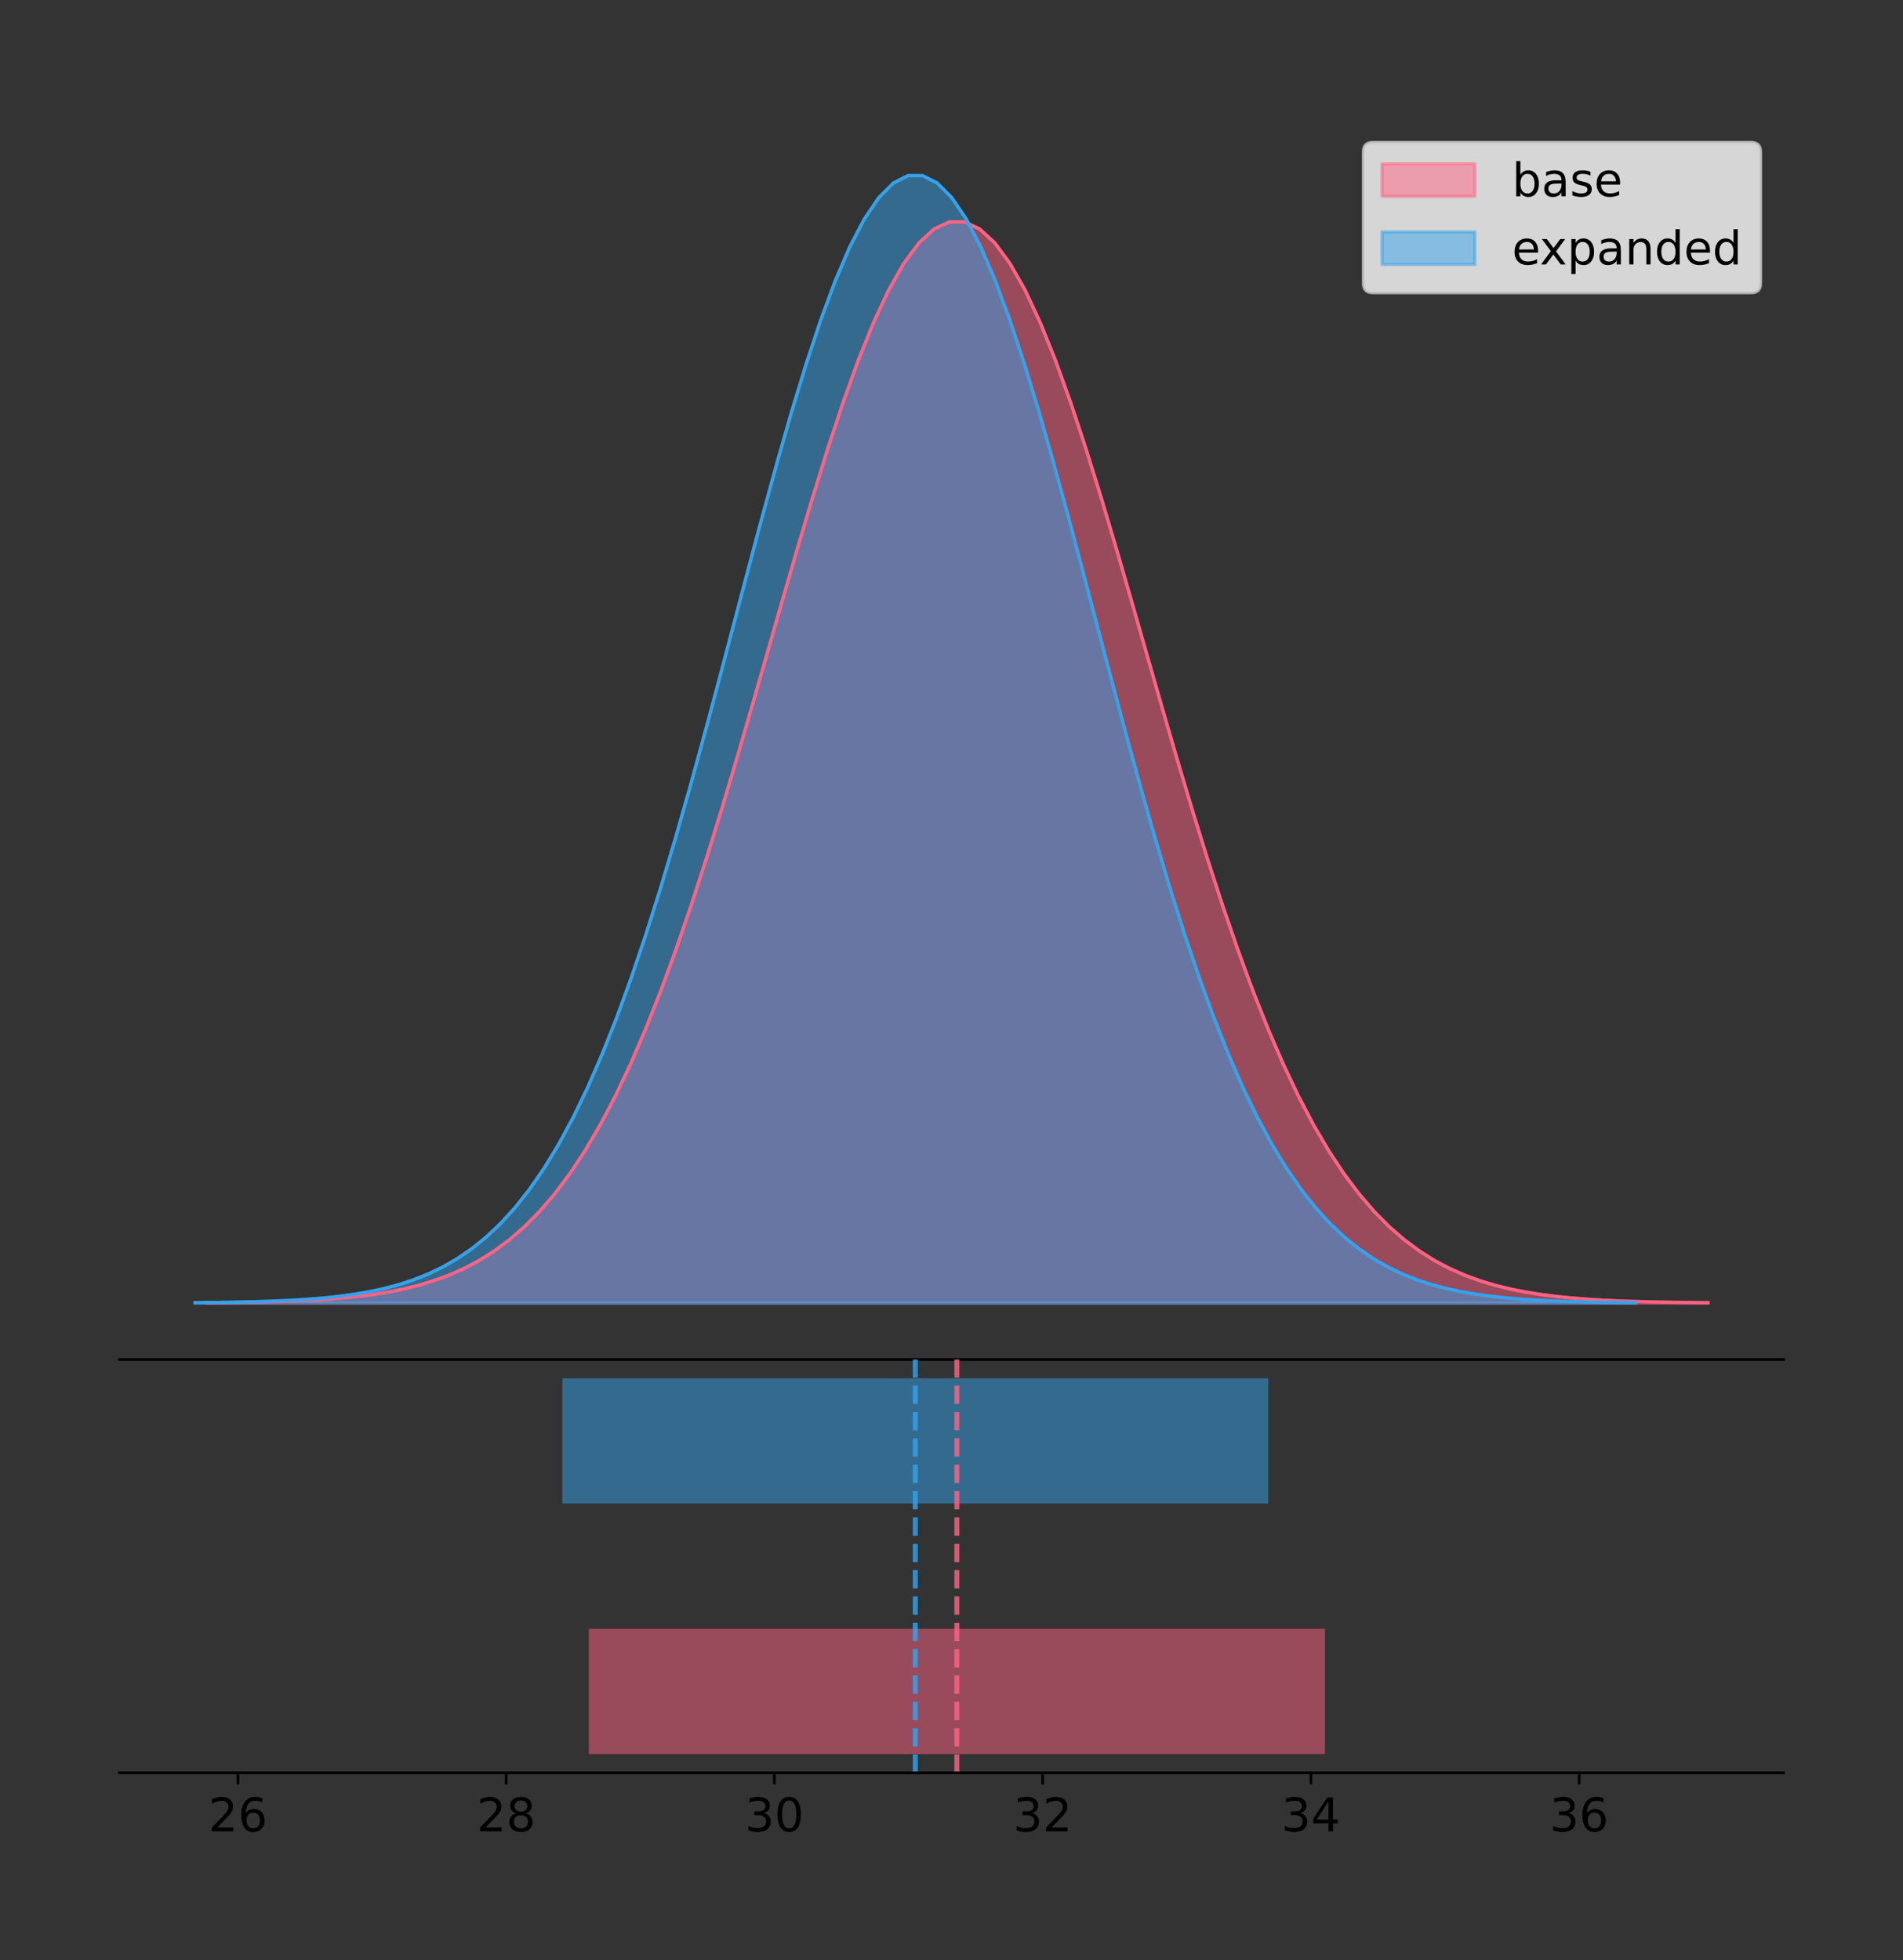 <?xml version="1.0" encoding="utf-8" standalone="no"?>
<!DOCTYPE svg PUBLIC "-//W3C//DTD SVG 1.1//EN"
  "http://www.w3.org/Graphics/SVG/1.1/DTD/svg11.dtd">
<!-- Created with matplotlib (https://matplotlib.org/) -->
<svg height="591.509pt" version="1.1" viewBox="0 0 574.2 591.509" width="574.2pt" xmlns="http://www.w3.org/2000/svg" xmlns:xlink="http://www.w3.org/1999/xlink">
 <rect x="0" y="0" width="574.2" height="591.509" fill="#333333" stroke="none"/>
 <defs>
  <style type="text/css">
*{stroke-linecap:butt;stroke-linejoin:round;}
  </style>
 </defs>
 <g id="figure_1">
  <g id="patch_1">
   <path d="M 0 591.509 
L 574.2 591.509 
L 574.2 0 
L 0 0 
z
" style="fill:none;"/>
  </g>
  <g id="axes_1">
   <g id="patch_2">
    <path d="M 36 410.22 
L 538.2 410.22 
L 538.2 36 
L 36 36 
z
" style="fill:none;"/>
   </g>
   <g id="PolyCollection_1">
    <defs>
     <path d="M 62.066 -198.299 
L 62.066 -198.409 
L 66.644 -198.45 
L 71.223 -198.506 
L 75.802 -198.58 
L 80.381 -198.678 
L 84.96 -198.807 
L 89.539 -198.977 
L 94.118 -199.196 
L 98.697 -199.479 
L 103.275 -199.841 
L 107.854 -200.302 
L 112.433 -200.882 
L 117.012 -201.61 
L 121.591 -202.514 
L 126.17 -203.631 
L 130.749 -205.001 
L 135.327 -206.666 
L 139.906 -208.678 
L 144.485 -211.09 
L 149.064 -213.96 
L 153.643 -217.35 
L 158.222 -221.321 
L 162.801 -225.94 
L 167.379 -231.269 
L 171.958 -237.37 
L 176.537 -244.298 
L 181.116 -252.103 
L 185.695 -260.822 
L 190.274 -270.481 
L 194.853 -281.09 
L 199.431 -292.64 
L 204.01 -305.102 
L 208.589 -318.423 
L 213.168 -332.526 
L 217.747 -347.309 
L 222.326 -362.643 
L 226.905 -378.375 
L 231.483 -394.33 
L 236.062 -410.308 
L 240.641 -426.097 
L 245.22 -441.468 
L 249.799 -456.188 
L 254.378 -470.018 
L 258.957 -482.726 
L 263.535 -494.091 
L 268.114 -503.908 
L 272.693 -511.995 
L 277.272 -518.201 
L 281.851 -522.407 
L 286.43 -524.53 
L 291.009 -524.53 
L 295.587 -522.407 
L 300.166 -518.201 
L 304.745 -511.995 
L 309.324 -503.908 
L 313.903 -494.091 
L 318.482 -482.726 
L 323.061 -470.018 
L 327.639 -456.188 
L 332.218 -441.468 
L 336.797 -426.097 
L 341.376 -410.308 
L 345.955 -394.33 
L 350.534 -378.375 
L 355.113 -362.643 
L 359.692 -347.309 
L 364.27 -332.526 
L 368.849 -318.423 
L 373.428 -305.102 
L 378.007 -292.64 
L 382.586 -281.09 
L 387.165 -270.481 
L 391.744 -260.822 
L 396.322 -252.103 
L 400.901 -244.298 
L 405.48 -237.37 
L 410.059 -231.269 
L 414.638 -225.94 
L 419.217 -221.321 
L 423.796 -217.35 
L 428.374 -213.96 
L 432.953 -211.09 
L 437.532 -208.678 
L 442.111 -206.666 
L 446.69 -205.001 
L 451.269 -203.631 
L 455.848 -202.514 
L 460.426 -201.61 
L 465.005 -200.882 
L 469.584 -200.302 
L 474.163 -199.841 
L 478.742 -199.479 
L 483.321 -199.196 
L 487.9 -198.977 
L 492.478 -198.807 
L 497.057 -198.678 
L 501.636 -198.58 
L 506.215 -198.506 
L 510.794 -198.45 
L 515.373 -198.409 
L 515.373 -198.299 
L 515.373 -198.299 
L 510.794 -198.299 
L 506.215 -198.299 
L 501.636 -198.299 
L 497.057 -198.299 
L 492.478 -198.299 
L 487.9 -198.299 
L 483.321 -198.299 
L 478.742 -198.299 
L 474.163 -198.299 
L 469.584 -198.299 
L 465.005 -198.299 
L 460.426 -198.299 
L 455.848 -198.299 
L 451.269 -198.299 
L 446.69 -198.299 
L 442.111 -198.299 
L 437.532 -198.299 
L 432.953 -198.299 
L 428.374 -198.299 
L 423.796 -198.299 
L 419.217 -198.299 
L 414.638 -198.299 
L 410.059 -198.299 
L 405.48 -198.299 
L 400.901 -198.299 
L 396.322 -198.299 
L 391.744 -198.299 
L 387.165 -198.299 
L 382.586 -198.299 
L 378.007 -198.299 
L 373.428 -198.299 
L 368.849 -198.299 
L 364.27 -198.299 
L 359.692 -198.299 
L 355.113 -198.299 
L 350.534 -198.299 
L 345.955 -198.299 
L 341.376 -198.299 
L 336.797 -198.299 
L 332.218 -198.299 
L 327.639 -198.299 
L 323.061 -198.299 
L 318.482 -198.299 
L 313.903 -198.299 
L 309.324 -198.299 
L 304.745 -198.299 
L 300.166 -198.299 
L 295.587 -198.299 
L 291.009 -198.299 
L 286.43 -198.299 
L 281.851 -198.299 
L 277.272 -198.299 
L 272.693 -198.299 
L 268.114 -198.299 
L 263.535 -198.299 
L 258.957 -198.299 
L 254.378 -198.299 
L 249.799 -198.299 
L 245.22 -198.299 
L 240.641 -198.299 
L 236.062 -198.299 
L 231.483 -198.299 
L 226.905 -198.299 
L 222.326 -198.299 
L 217.747 -198.299 
L 213.168 -198.299 
L 208.589 -198.299 
L 204.01 -198.299 
L 199.431 -198.299 
L 194.853 -198.299 
L 190.274 -198.299 
L 185.695 -198.299 
L 181.116 -198.299 
L 176.537 -198.299 
L 171.958 -198.299 
L 167.379 -198.299 
L 162.801 -198.299 
L 158.222 -198.299 
L 153.643 -198.299 
L 149.064 -198.299 
L 144.485 -198.299 
L 139.906 -198.299 
L 135.327 -198.299 
L 130.749 -198.299 
L 126.17 -198.299 
L 121.591 -198.299 
L 117.012 -198.299 
L 112.433 -198.299 
L 107.854 -198.299 
L 103.275 -198.299 
L 98.697 -198.299 
L 94.118 -198.299 
L 89.539 -198.299 
L 84.96 -198.299 
L 80.381 -198.299 
L 75.802 -198.299 
L 71.223 -198.299 
L 66.644 -198.299 
L 62.066 -198.299 
z
" id="mee63b000ac" style="stroke:#ff6384;stroke-opacity:0.5;"/>
    </defs>
    <g clip-path="url(#pa61ce72a43)">
     <use style="fill:#ff6384;fill-opacity:0.5;stroke:#ff6384;stroke-opacity:0.5;" x="0" xlink:href="#mee63b000ac" y="591.509"/>
    </g>
   </g>
   <g id="PolyCollection_2">
    <defs>
     <path d="M 58.827 -198.299 
L 58.827 -198.414 
L 63.218 -198.457 
L 67.609 -198.515 
L 72 -198.592 
L 76.391 -198.694 
L 80.781 -198.829 
L 85.172 -199.006 
L 89.563 -199.235 
L 93.954 -199.53 
L 98.345 -199.907 
L 102.736 -200.387 
L 107.127 -200.993 
L 111.517 -201.751 
L 115.908 -202.695 
L 120.299 -203.86 
L 124.69 -205.288 
L 129.081 -207.025 
L 133.472 -209.123 
L 137.862 -211.638 
L 142.253 -214.631 
L 146.644 -218.165 
L 151.035 -222.307 
L 155.426 -227.124 
L 159.817 -232.681 
L 164.207 -239.043 
L 168.598 -246.268 
L 172.989 -254.407 
L 177.38 -263.499 
L 181.771 -273.572 
L 186.162 -284.635 
L 190.552 -296.68 
L 194.943 -309.675 
L 199.334 -323.567 
L 203.725 -338.274 
L 208.116 -353.69 
L 212.507 -369.68 
L 216.898 -386.086 
L 221.288 -402.724 
L 225.679 -419.387 
L 230.07 -435.851 
L 234.461 -451.881 
L 238.852 -467.231 
L 243.243 -481.653 
L 247.633 -494.905 
L 252.024 -506.757 
L 256.415 -516.994 
L 260.806 -525.428 
L 265.197 -531.9 
L 269.588 -536.285 
L 273.978 -538.499 
L 278.369 -538.499 
L 282.76 -536.285 
L 287.151 -531.9 
L 291.542 -525.428 
L 295.933 -516.994 
L 300.324 -506.757 
L 304.714 -494.905 
L 309.105 -481.653 
L 313.496 -467.231 
L 317.887 -451.881 
L 322.278 -435.851 
L 326.669 -419.387 
L 331.059 -402.724 
L 335.45 -386.086 
L 339.841 -369.68 
L 344.232 -353.69 
L 348.623 -338.274 
L 353.014 -323.567 
L 357.404 -309.675 
L 361.795 -296.68 
L 366.186 -284.635 
L 370.577 -273.572 
L 374.968 -263.499 
L 379.359 -254.407 
L 383.749 -246.268 
L 388.14 -239.043 
L 392.531 -232.681 
L 396.922 -227.124 
L 401.313 -222.307 
L 405.704 -218.165 
L 410.095 -214.631 
L 414.485 -211.638 
L 418.876 -209.123 
L 423.267 -207.025 
L 427.658 -205.288 
L 432.049 -203.86 
L 436.44 -202.695 
L 440.83 -201.751 
L 445.221 -200.993 
L 449.612 -200.387 
L 454.003 -199.907 
L 458.394 -199.53 
L 462.785 -199.235 
L 467.175 -199.006 
L 471.566 -198.829 
L 475.957 -198.694 
L 480.348 -198.592 
L 484.739 -198.515 
L 489.13 -198.457 
L 493.52 -198.414 
L 493.52 -198.299 
L 493.52 -198.299 
L 489.13 -198.299 
L 484.739 -198.299 
L 480.348 -198.299 
L 475.957 -198.299 
L 471.566 -198.299 
L 467.175 -198.299 
L 462.785 -198.299 
L 458.394 -198.299 
L 454.003 -198.299 
L 449.612 -198.299 
L 445.221 -198.299 
L 440.83 -198.299 
L 436.44 -198.299 
L 432.049 -198.299 
L 427.658 -198.299 
L 423.267 -198.299 
L 418.876 -198.299 
L 414.485 -198.299 
L 410.095 -198.299 
L 405.704 -198.299 
L 401.313 -198.299 
L 396.922 -198.299 
L 392.531 -198.299 
L 388.14 -198.299 
L 383.749 -198.299 
L 379.359 -198.299 
L 374.968 -198.299 
L 370.577 -198.299 
L 366.186 -198.299 
L 361.795 -198.299 
L 357.404 -198.299 
L 353.014 -198.299 
L 348.623 -198.299 
L 344.232 -198.299 
L 339.841 -198.299 
L 335.45 -198.299 
L 331.059 -198.299 
L 326.669 -198.299 
L 322.278 -198.299 
L 317.887 -198.299 
L 313.496 -198.299 
L 309.105 -198.299 
L 304.714 -198.299 
L 300.324 -198.299 
L 295.933 -198.299 
L 291.542 -198.299 
L 287.151 -198.299 
L 282.76 -198.299 
L 278.369 -198.299 
L 273.978 -198.299 
L 269.588 -198.299 
L 265.197 -198.299 
L 260.806 -198.299 
L 256.415 -198.299 
L 252.024 -198.299 
L 247.633 -198.299 
L 243.243 -198.299 
L 238.852 -198.299 
L 234.461 -198.299 
L 230.07 -198.299 
L 225.679 -198.299 
L 221.288 -198.299 
L 216.898 -198.299 
L 212.507 -198.299 
L 208.116 -198.299 
L 203.725 -198.299 
L 199.334 -198.299 
L 194.943 -198.299 
L 190.552 -198.299 
L 186.162 -198.299 
L 181.771 -198.299 
L 177.38 -198.299 
L 172.989 -198.299 
L 168.598 -198.299 
L 164.207 -198.299 
L 159.817 -198.299 
L 155.426 -198.299 
L 151.035 -198.299 
L 146.644 -198.299 
L 142.253 -198.299 
L 137.862 -198.299 
L 133.472 -198.299 
L 129.081 -198.299 
L 124.69 -198.299 
L 120.299 -198.299 
L 115.908 -198.299 
L 111.517 -198.299 
L 107.127 -198.299 
L 102.736 -198.299 
L 98.345 -198.299 
L 93.954 -198.299 
L 89.563 -198.299 
L 85.172 -198.299 
L 80.781 -198.299 
L 76.391 -198.299 
L 72 -198.299 
L 67.609 -198.299 
L 63.218 -198.299 
L 58.827 -198.299 
z
" id="mc6f6c81646" style="stroke:#36a2eb;stroke-opacity:0.5;"/>
    </defs>
    <g clip-path="url(#pa61ce72a43)">
     <use style="fill:#36a2eb;fill-opacity:0.5;stroke:#36a2eb;stroke-opacity:0.5;" x="0" xlink:href="#mc6f6c81646" y="591.509"/>
    </g>
   </g>
   <g id="line2d_1">
    <path clip-path="url(#pa61ce72a43)" d="M 62.066 393.1 
L 66.644 393.059 
L 71.223 393.004 
L 75.802 392.93 
L 80.381 392.831 
L 84.96 392.702 
L 89.539 392.533 
L 94.118 392.313 
L 98.697 392.03 
L 103.275 391.668 
L 107.854 391.208 
L 112.433 390.627 
L 117.012 389.9 
L 121.591 388.995 
L 126.17 387.878 
L 130.749 386.509 
L 135.327 384.843 
L 139.906 382.831 
L 144.485 380.419 
L 149.064 377.549 
L 153.643 374.16 
L 158.222 370.188 
L 162.801 365.569 
L 167.379 360.24 
L 171.958 354.139 
L 176.537 347.211 
L 181.116 339.406 
L 185.695 330.687 
L 190.274 321.028 
L 194.853 310.419 
L 199.431 298.869 
L 204.01 286.407 
L 208.589 273.086 
L 213.168 258.983 
L 217.747 244.2 
L 222.326 228.866 
L 226.905 213.134 
L 231.483 197.18 
L 236.062 181.201 
L 240.641 165.412 
L 245.22 150.041 
L 249.799 135.322 
L 254.378 121.492 
L 258.957 108.783 
L 263.535 97.418 
L 268.114 87.601 
L 272.693 79.514 
L 277.272 73.308 
L 281.851 69.103 
L 286.43 66.979 
L 291.009 66.979 
L 295.587 69.103 
L 300.166 73.308 
L 304.745 79.514 
L 309.324 87.601 
L 313.903 97.418 
L 318.482 108.783 
L 323.061 121.492 
L 327.639 135.322 
L 332.218 150.041 
L 336.797 165.412 
L 341.376 181.201 
L 345.955 197.18 
L 350.534 213.134 
L 355.113 228.866 
L 359.692 244.2 
L 364.27 258.983 
L 368.849 273.086 
L 373.428 286.407 
L 378.007 298.869 
L 382.586 310.419 
L 387.165 321.028 
L 391.744 330.687 
L 396.322 339.406 
L 400.901 347.211 
L 405.48 354.139 
L 410.059 360.24 
L 414.638 365.569 
L 419.217 370.188 
L 423.796 374.16 
L 428.374 377.549 
L 432.953 380.419 
L 437.532 382.831 
L 442.111 384.843 
L 446.69 386.509 
L 451.269 387.878 
L 455.848 388.995 
L 460.426 389.9 
L 465.005 390.627 
L 469.584 391.208 
L 474.163 391.668 
L 478.742 392.03 
L 483.321 392.313 
L 487.9 392.533 
L 492.478 392.702 
L 497.057 392.831 
L 501.636 392.93 
L 506.215 393.004 
L 510.794 393.059 
L 515.373 393.1 
" style="fill:none;stroke:#ff6384;stroke-linecap:square;"/>
   </g>
   <g id="line2d_2">
    <path clip-path="url(#pa61ce72a43)" d="M 58.827 393.096 
L 63.218 393.053 
L 67.609 392.995 
L 72 392.918 
L 76.391 392.815 
L 80.781 392.68 
L 85.172 392.504 
L 89.563 392.275 
L 93.954 391.98 
L 98.345 391.602 
L 102.736 391.122 
L 107.127 390.516 
L 111.517 389.758 
L 115.908 388.814 
L 120.299 387.65 
L 124.69 386.222 
L 129.081 384.485 
L 133.472 382.386 
L 137.862 379.871 
L 142.253 376.878 
L 146.644 373.344 
L 151.035 369.202 
L 155.426 364.386 
L 159.817 358.828 
L 164.207 352.466 
L 168.598 345.241 
L 172.989 337.103 
L 177.38 328.01 
L 181.771 317.937 
L 186.162 306.874 
L 190.552 294.829 
L 194.943 281.834 
L 199.334 267.942 
L 203.725 253.235 
L 208.116 237.82 
L 212.507 221.829 
L 216.898 205.423 
L 221.288 188.786 
L 225.679 172.123 
L 230.07 155.658 
L 234.461 139.628 
L 238.852 124.279 
L 243.243 109.857 
L 247.633 96.604 
L 252.024 84.752 
L 256.415 74.515 
L 260.806 66.081 
L 265.197 59.61 
L 269.588 55.224 
L 273.978 53.01 
L 278.369 53.01 
L 282.76 55.224 
L 287.151 59.61 
L 291.542 66.081 
L 295.933 74.515 
L 300.324 84.752 
L 304.714 96.604 
L 309.105 109.857 
L 313.496 124.279 
L 317.887 139.628 
L 322.278 155.658 
L 326.669 172.123 
L 331.059 188.786 
L 335.45 205.423 
L 339.841 221.829 
L 344.232 237.82 
L 348.623 253.235 
L 353.014 267.942 
L 357.404 281.834 
L 361.795 294.829 
L 366.186 306.874 
L 370.577 317.937 
L 374.968 328.01 
L 379.359 337.103 
L 383.749 345.241 
L 388.14 352.466 
L 392.531 358.828 
L 396.922 364.386 
L 401.313 369.202 
L 405.704 373.344 
L 410.095 376.878 
L 414.485 379.871 
L 418.876 382.386 
L 423.267 384.485 
L 427.658 386.222 
L 432.049 387.65 
L 436.44 388.814 
L 440.83 389.758 
L 445.221 390.516 
L 449.612 391.122 
L 454.003 391.602 
L 458.394 391.98 
L 462.785 392.275 
L 467.175 392.504 
L 471.566 392.68 
L 475.957 392.815 
L 480.348 392.918 
L 484.739 392.995 
L 489.13 393.053 
L 493.52 393.096 
" style="fill:none;stroke:#36a2eb;stroke-linecap:square;"/>
   </g>
   <g id="patch_3">
    <path d="M 36 410.22 
L 538.2 410.22 
" style="fill:none;stroke:#000000;stroke-linecap:square;stroke-linejoin:miter;stroke-width:0.8;"/>
   </g>
   <g id="legend_1">
    <g id="patch_4">
     <path d="M 414.215 88.299 
L 528.4 88.299 
Q 531.2 88.299 531.2 85.499 
L 531.2 45.8 
Q 531.2 43 528.4 43 
L 414.215 43 
Q 411.415 43 411.415 45.8 
L 411.415 85.499 
Q 411.415 88.299 414.215 88.299 
z
" style="fill:#ffffff;opacity:0.8;stroke:#cccccc;stroke-linejoin:miter;"/>
    </g>
    <g id="patch_5">
     <path d="M 417.015 59.238 
L 445.015 59.238 
L 445.015 49.438 
L 417.015 49.438 
z
" style="fill:#ff6384;opacity:0.5;stroke:#ff6384;stroke-linejoin:miter;"/>
    </g>
    <g id="text_1">
     <!-- base -->
     <defs>
      <path d="M 48.688 27.297 
Q 48.688 37.203 44.609 42.844 
Q 40.531 48.484 33.406 48.484 
Q 26.266 48.484 22.188 42.844 
Q 18.109 37.203 18.109 27.297 
Q 18.109 17.391 22.188 11.75 
Q 26.266 6.109 33.406 6.109 
Q 40.531 6.109 44.609 11.75 
Q 48.688 17.391 48.688 27.297 
z
M 18.109 46.391 
Q 20.953 51.266 25.266 53.625 
Q 29.594 56 35.594 56 
Q 45.562 56 51.781 48.094 
Q 58.016 40.188 58.016 27.297 
Q 58.016 14.406 51.781 6.484 
Q 45.562 -1.422 35.594 -1.422 
Q 29.594 -1.422 25.266 0.953 
Q 20.953 3.328 18.109 8.203 
L 18.109 0 
L 9.078 0 
L 9.078 75.984 
L 18.109 75.984 
z
" id="DejaVuSans-98"/>
      <path d="M 34.281 27.484 
Q 23.391 27.484 19.188 25 
Q 14.984 22.516 14.984 16.5 
Q 14.984 11.719 18.141 8.906 
Q 21.297 6.109 26.703 6.109 
Q 34.188 6.109 38.703 11.406 
Q 43.219 16.703 43.219 25.484 
L 43.219 27.484 
z
M 52.203 31.203 
L 52.203 0 
L 43.219 0 
L 43.219 8.297 
Q 40.141 3.328 35.547 0.953 
Q 30.953 -1.422 24.312 -1.422 
Q 15.922 -1.422 10.953 3.297 
Q 6 8.016 6 15.922 
Q 6 25.141 12.172 29.828 
Q 18.359 34.516 30.609 34.516 
L 43.219 34.516 
L 43.219 35.406 
Q 43.219 41.609 39.141 45 
Q 35.062 48.391 27.688 48.391 
Q 23 48.391 18.547 47.266 
Q 14.109 46.141 10.016 43.891 
L 10.016 52.203 
Q 14.938 54.109 19.578 55.047 
Q 24.219 56 28.609 56 
Q 40.484 56 46.344 49.844 
Q 52.203 43.703 52.203 31.203 
z
" id="DejaVuSans-97"/>
      <path d="M 44.281 53.078 
L 44.281 44.578 
Q 40.484 46.531 36.375 47.5 
Q 32.281 48.484 27.875 48.484 
Q 21.188 48.484 17.844 46.438 
Q 14.5 44.391 14.5 40.281 
Q 14.5 37.156 16.891 35.375 
Q 19.281 33.594 26.516 31.984 
L 29.594 31.297 
Q 39.156 29.25 43.188 25.516 
Q 47.219 21.781 47.219 15.094 
Q 47.219 7.469 41.188 3.016 
Q 35.156 -1.422 24.609 -1.422 
Q 20.219 -1.422 15.453 -0.562 
Q 10.688 0.297 5.422 2 
L 5.422 11.281 
Q 10.406 8.688 15.234 7.391 
Q 20.062 6.109 24.812 6.109 
Q 31.156 6.109 34.562 8.281 
Q 37.984 10.453 37.984 14.406 
Q 37.984 18.062 35.516 20.016 
Q 33.062 21.969 24.703 23.781 
L 21.578 24.516 
Q 13.234 26.266 9.516 29.906 
Q 5.812 33.547 5.812 39.891 
Q 5.812 47.609 11.281 51.797 
Q 16.75 56 26.812 56 
Q 31.781 56 36.172 55.266 
Q 40.578 54.547 44.281 53.078 
z
" id="DejaVuSans-115"/>
      <path d="M 56.203 29.594 
L 56.203 25.203 
L 14.891 25.203 
Q 15.484 15.922 20.484 11.062 
Q 25.484 6.203 34.422 6.203 
Q 39.594 6.203 44.453 7.469 
Q 49.312 8.734 54.109 11.281 
L 54.109 2.781 
Q 49.266 0.734 44.188 -0.344 
Q 39.109 -1.422 33.891 -1.422 
Q 20.797 -1.422 13.156 6.188 
Q 5.516 13.812 5.516 26.812 
Q 5.516 40.234 12.766 48.109 
Q 20.016 56 32.328 56 
Q 43.359 56 49.781 48.891 
Q 56.203 41.797 56.203 29.594 
z
M 47.219 32.234 
Q 47.125 39.594 43.094 43.984 
Q 39.062 48.391 32.422 48.391 
Q 24.906 48.391 20.391 44.141 
Q 15.875 39.891 15.188 32.172 
z
" id="DejaVuSans-101"/>
     </defs>
     <g transform="translate(456.215 59.238)scale(0.14 -0.14)">
      <use xlink:href="#DejaVuSans-98"/>
      <use x="63.477" xlink:href="#DejaVuSans-97"/>
      <use x="124.756" xlink:href="#DejaVuSans-115"/>
      <use x="176.855" xlink:href="#DejaVuSans-101"/>
     </g>
    </g>
    <g id="patch_6">
     <path d="M 417.015 79.787 
L 445.015 79.787 
L 445.015 69.987 
L 417.015 69.987 
z
" style="fill:#36a2eb;opacity:0.5;stroke:#36a2eb;stroke-linejoin:miter;"/>
    </g>
    <g id="text_2">
     <!-- expanded -->
     <defs>
      <path d="M 54.891 54.688 
L 35.109 28.078 
L 55.906 0 
L 45.312 0 
L 29.391 21.484 
L 13.484 0 
L 2.875 0 
L 24.125 28.609 
L 4.688 54.688 
L 15.281 54.688 
L 29.781 35.203 
L 44.281 54.688 
z
" id="DejaVuSans-120"/>
      <path d="M 18.109 8.203 
L 18.109 -20.797 
L 9.078 -20.797 
L 9.078 54.688 
L 18.109 54.688 
L 18.109 46.391 
Q 20.953 51.266 25.266 53.625 
Q 29.594 56 35.594 56 
Q 45.562 56 51.781 48.094 
Q 58.016 40.188 58.016 27.297 
Q 58.016 14.406 51.781 6.484 
Q 45.562 -1.422 35.594 -1.422 
Q 29.594 -1.422 25.266 0.953 
Q 20.953 3.328 18.109 8.203 
z
M 48.688 27.297 
Q 48.688 37.203 44.609 42.844 
Q 40.531 48.484 33.406 48.484 
Q 26.266 48.484 22.188 42.844 
Q 18.109 37.203 18.109 27.297 
Q 18.109 17.391 22.188 11.75 
Q 26.266 6.109 33.406 6.109 
Q 40.531 6.109 44.609 11.75 
Q 48.688 17.391 48.688 27.297 
z
" id="DejaVuSans-112"/>
      <path d="M 54.891 33.016 
L 54.891 0 
L 45.906 0 
L 45.906 32.719 
Q 45.906 40.484 42.875 44.328 
Q 39.844 48.188 33.797 48.188 
Q 26.516 48.188 22.312 43.547 
Q 18.109 38.922 18.109 30.906 
L 18.109 0 
L 9.078 0 
L 9.078 54.688 
L 18.109 54.688 
L 18.109 46.188 
Q 21.344 51.125 25.703 53.562 
Q 30.078 56 35.797 56 
Q 45.219 56 50.047 50.172 
Q 54.891 44.344 54.891 33.016 
z
" id="DejaVuSans-110"/>
      <path d="M 45.406 46.391 
L 45.406 75.984 
L 54.391 75.984 
L 54.391 0 
L 45.406 0 
L 45.406 8.203 
Q 42.578 3.328 38.25 0.953 
Q 33.938 -1.422 27.875 -1.422 
Q 17.969 -1.422 11.734 6.484 
Q 5.516 14.406 5.516 27.297 
Q 5.516 40.188 11.734 48.094 
Q 17.969 56 27.875 56 
Q 33.938 56 38.25 53.625 
Q 42.578 51.266 45.406 46.391 
z
M 14.797 27.297 
Q 14.797 17.391 18.875 11.75 
Q 22.953 6.109 30.078 6.109 
Q 37.203 6.109 41.297 11.75 
Q 45.406 17.391 45.406 27.297 
Q 45.406 37.203 41.297 42.844 
Q 37.203 48.484 30.078 48.484 
Q 22.953 48.484 18.875 42.844 
Q 14.797 37.203 14.797 27.297 
z
" id="DejaVuSans-100"/>
     </defs>
     <g transform="translate(456.215 79.787)scale(0.14 -0.14)">
      <use xlink:href="#DejaVuSans-101"/>
      <use x="59.773" xlink:href="#DejaVuSans-120"/>
      <use x="118.953" xlink:href="#DejaVuSans-112"/>
      <use x="182.43" xlink:href="#DejaVuSans-97"/>
      <use x="243.709" xlink:href="#DejaVuSans-110"/>
      <use x="307.088" xlink:href="#DejaVuSans-100"/>
      <use x="370.564" xlink:href="#DejaVuSans-101"/>
      <use x="432.088" xlink:href="#DejaVuSans-100"/>
     </g>
    </g>
   </g>
  </g>
  <g id="axes_2">
   <g id="patch_7">
    <path d="M 36 534.96 
L 538.2 534.96 
L 538.2 410.22 
L 36 410.22 
z
" style="fill:none;"/>
   </g>
   <g id="patch_8">
    <path clip-path="url(#pba67e835da)" d="M 177.659 529.29 
L 399.779 529.29 
L 399.779 491.49 
L 177.659 491.49 
z
" style="fill:#ff6384;opacity:0.5;"/>
   </g>
   <g id="patch_9">
    <path clip-path="url(#pba67e835da)" d="M 169.674 453.69 
L 382.674 453.69 
L 382.674 415.89 
L 169.674 415.89 
z
" style="fill:#36a2eb;opacity:0.5;"/>
   </g>
   <g id="matplotlib.axis_1">
    <g id="xtick_1">
     <g id="line2d_3">
      <defs>
       <path d="M 0 0 
L 0 3.5 
" id="m01ac2fb478" style="stroke:#000000;stroke-width:0.8;"/>
      </defs>
      <g>
       <use style="stroke:#000000;stroke-width:0.8;" x="71.799" xlink:href="#m01ac2fb478" y="534.96"/>
      </g>
     </g>
     <g id="text_3">
      <!-- 26 -->
      <defs>
       <path d="M 19.188 8.297 
L 53.609 8.297 
L 53.609 0 
L 7.328 0 
L 7.328 8.297 
Q 12.938 14.109 22.625 23.891 
Q 32.328 33.688 34.812 36.531 
Q 39.547 41.844 41.422 45.531 
Q 43.312 49.219 43.312 52.781 
Q 43.312 58.594 39.234 62.25 
Q 35.156 65.922 28.609 65.922 
Q 23.969 65.922 18.812 64.312 
Q 13.672 62.703 7.812 59.422 
L 7.812 69.391 
Q 13.766 71.781 18.938 73 
Q 24.125 74.219 28.422 74.219 
Q 39.75 74.219 46.484 68.547 
Q 53.219 62.891 53.219 53.422 
Q 53.219 48.922 51.531 44.891 
Q 49.859 40.875 45.406 35.406 
Q 44.188 33.984 37.641 27.219 
Q 31.109 20.453 19.188 8.297 
z
" id="DejaVuSans-50"/>
       <path d="M 33.016 40.375 
Q 26.375 40.375 22.484 35.828 
Q 18.609 31.297 18.609 23.391 
Q 18.609 15.531 22.484 10.953 
Q 26.375 6.391 33.016 6.391 
Q 39.656 6.391 43.531 10.953 
Q 47.406 15.531 47.406 23.391 
Q 47.406 31.297 43.531 35.828 
Q 39.656 40.375 33.016 40.375 
z
M 52.594 71.297 
L 52.594 62.312 
Q 48.875 64.062 45.094 64.984 
Q 41.312 65.922 37.594 65.922 
Q 27.828 65.922 22.672 59.328 
Q 17.531 52.734 16.797 39.406 
Q 19.672 43.656 24.016 45.922 
Q 28.375 48.188 33.594 48.188 
Q 44.578 48.188 50.953 41.516 
Q 57.328 34.859 57.328 23.391 
Q 57.328 12.156 50.688 5.359 
Q 44.047 -1.422 33.016 -1.422 
Q 20.359 -1.422 13.672 8.266 
Q 6.984 17.969 6.984 36.375 
Q 6.984 53.656 15.188 63.938 
Q 23.391 74.219 37.203 74.219 
Q 40.922 74.219 44.703 73.484 
Q 48.484 72.75 52.594 71.297 
z
" id="DejaVuSans-54"/>
      </defs>
      <g transform="translate(62.891 552.598)scale(0.14 -0.14)">
       <use xlink:href="#DejaVuSans-50"/>
       <use x="63.623" xlink:href="#DejaVuSans-54"/>
      </g>
     </g>
    </g>
    <g id="xtick_2">
     <g id="line2d_4">
      <g>
       <use style="stroke:#000000;stroke-width:0.8;" x="152.736" xlink:href="#m01ac2fb478" y="534.96"/>
      </g>
     </g>
     <g id="text_4">
      <!-- 28 -->
      <defs>
       <path d="M 31.781 34.625 
Q 24.75 34.625 20.719 30.859 
Q 16.703 27.094 16.703 20.516 
Q 16.703 13.922 20.719 10.156 
Q 24.75 6.391 31.781 6.391 
Q 38.812 6.391 42.859 10.172 
Q 46.922 13.969 46.922 20.516 
Q 46.922 27.094 42.891 30.859 
Q 38.875 34.625 31.781 34.625 
z
M 21.922 38.812 
Q 15.578 40.375 12.031 44.719 
Q 8.5 49.078 8.5 55.328 
Q 8.5 64.062 14.719 69.141 
Q 20.953 74.219 31.781 74.219 
Q 42.672 74.219 48.875 69.141 
Q 55.078 64.062 55.078 55.328 
Q 55.078 49.078 51.531 44.719 
Q 48 40.375 41.703 38.812 
Q 48.828 37.156 52.797 32.312 
Q 56.781 27.484 56.781 20.516 
Q 56.781 9.906 50.312 4.234 
Q 43.844 -1.422 31.781 -1.422 
Q 19.734 -1.422 13.25 4.234 
Q 6.781 9.906 6.781 20.516 
Q 6.781 27.484 10.781 32.312 
Q 14.797 37.156 21.922 38.812 
z
M 18.312 54.391 
Q 18.312 48.734 21.844 45.562 
Q 25.391 42.391 31.781 42.391 
Q 38.141 42.391 41.719 45.562 
Q 45.312 48.734 45.312 54.391 
Q 45.312 60.062 41.719 63.234 
Q 38.141 66.406 31.781 66.406 
Q 25.391 66.406 21.844 63.234 
Q 18.312 60.062 18.312 54.391 
z
" id="DejaVuSans-56"/>
      </defs>
      <g transform="translate(143.829 552.598)scale(0.14 -0.14)">
       <use xlink:href="#DejaVuSans-50"/>
       <use x="63.623" xlink:href="#DejaVuSans-56"/>
      </g>
     </g>
    </g>
    <g id="xtick_3">
     <g id="line2d_5">
      <g>
       <use style="stroke:#000000;stroke-width:0.8;" x="233.674" xlink:href="#m01ac2fb478" y="534.96"/>
      </g>
     </g>
     <g id="text_5">
      <!-- 30 -->
      <defs>
       <path d="M 40.578 39.312 
Q 47.656 37.797 51.625 33 
Q 55.609 28.219 55.609 21.188 
Q 55.609 10.406 48.188 4.484 
Q 40.766 -1.422 27.094 -1.422 
Q 22.516 -1.422 17.656 -0.516 
Q 12.797 0.391 7.625 2.203 
L 7.625 11.719 
Q 11.719 9.328 16.594 8.109 
Q 21.484 6.891 26.812 6.891 
Q 36.078 6.891 40.938 10.547 
Q 45.797 14.203 45.797 21.188 
Q 45.797 27.641 41.281 31.266 
Q 36.766 34.906 28.719 34.906 
L 20.219 34.906 
L 20.219 43.016 
L 29.109 43.016 
Q 36.375 43.016 40.234 45.922 
Q 44.094 48.828 44.094 54.297 
Q 44.094 59.906 40.109 62.906 
Q 36.141 65.922 28.719 65.922 
Q 24.656 65.922 20.016 65.031 
Q 15.375 64.156 9.812 62.312 
L 9.812 71.094 
Q 15.438 72.656 20.344 73.438 
Q 25.25 74.219 29.594 74.219 
Q 40.828 74.219 47.359 69.109 
Q 53.906 64.016 53.906 55.328 
Q 53.906 49.266 50.438 45.094 
Q 46.969 40.922 40.578 39.312 
z
" id="DejaVuSans-51"/>
       <path d="M 31.781 66.406 
Q 24.172 66.406 20.328 58.906 
Q 16.5 51.422 16.5 36.375 
Q 16.5 21.391 20.328 13.891 
Q 24.172 6.391 31.781 6.391 
Q 39.453 6.391 43.281 13.891 
Q 47.125 21.391 47.125 36.375 
Q 47.125 51.422 43.281 58.906 
Q 39.453 66.406 31.781 66.406 
z
M 31.781 74.219 
Q 44.047 74.219 50.516 64.516 
Q 56.984 54.828 56.984 36.375 
Q 56.984 17.969 50.516 8.266 
Q 44.047 -1.422 31.781 -1.422 
Q 19.531 -1.422 13.062 8.266 
Q 6.594 17.969 6.594 36.375 
Q 6.594 54.828 13.062 64.516 
Q 19.531 74.219 31.781 74.219 
z
" id="DejaVuSans-48"/>
      </defs>
      <g transform="translate(224.766 552.598)scale(0.14 -0.14)">
       <use xlink:href="#DejaVuSans-51"/>
       <use x="63.623" xlink:href="#DejaVuSans-48"/>
      </g>
     </g>
    </g>
    <g id="xtick_4">
     <g id="line2d_6">
      <g>
       <use style="stroke:#000000;stroke-width:0.8;" x="314.611" xlink:href="#m01ac2fb478" y="534.96"/>
      </g>
     </g>
     <g id="text_6">
      <!-- 32 -->
      <g transform="translate(305.704 552.598)scale(0.14 -0.14)">
       <use xlink:href="#DejaVuSans-51"/>
       <use x="63.623" xlink:href="#DejaVuSans-50"/>
      </g>
     </g>
    </g>
    <g id="xtick_5">
     <g id="line2d_7">
      <g>
       <use style="stroke:#000000;stroke-width:0.8;" x="395.548" xlink:href="#m01ac2fb478" y="534.96"/>
      </g>
     </g>
     <g id="text_7">
      <!-- 34 -->
      <defs>
       <path d="M 37.797 64.312 
L 12.891 25.391 
L 37.797 25.391 
z
M 35.203 72.906 
L 47.609 72.906 
L 47.609 25.391 
L 58.016 25.391 
L 58.016 17.188 
L 47.609 17.188 
L 47.609 0 
L 37.797 0 
L 37.797 17.188 
L 4.891 17.188 
L 4.891 26.703 
z
" id="DejaVuSans-52"/>
      </defs>
      <g transform="translate(386.641 552.598)scale(0.14 -0.14)">
       <use xlink:href="#DejaVuSans-51"/>
       <use x="63.623" xlink:href="#DejaVuSans-52"/>
      </g>
     </g>
    </g>
    <g id="xtick_6">
     <g id="line2d_8">
      <g>
       <use style="stroke:#000000;stroke-width:0.8;" x="476.486" xlink:href="#m01ac2fb478" y="534.96"/>
      </g>
     </g>
     <g id="text_8">
      <!-- 36 -->
      <g transform="translate(467.578 552.598)scale(0.14 -0.14)">
       <use xlink:href="#DejaVuSans-51"/>
       <use x="63.623" xlink:href="#DejaVuSans-54"/>
      </g>
     </g>
    </g>
   </g>
   <g id="line2d_9">
    <path clip-path="url(#pba67e835da)" d="M 288.719 534.96 
L 288.719 410.22 
" style="fill:none;stroke:#ff6384;stroke-dasharray:5.55,2.4;stroke-dashoffset:0;stroke-opacity:0.8;stroke-width:1.5;"/>
   </g>
   <g id="line2d_10">
    <path clip-path="url(#pba67e835da)" d="M 276.174 534.96 
L 276.174 410.22 
" style="fill:none;stroke:#36a2eb;stroke-dasharray:5.55,2.4;stroke-dashoffset:0;stroke-opacity:0.8;stroke-width:1.5;"/>
   </g>
   <g id="patch_10">
    <path d="M 36 534.96 
L 538.2 534.96 
" style="fill:none;stroke:#000000;stroke-linecap:square;stroke-linejoin:miter;stroke-width:0.8;"/>
   </g>
  </g>
 </g>
 <defs>
  <clipPath id="pa61ce72a43">
   <rect height="374.22" width="502.2" x="36" y="36"/>
  </clipPath>
  <clipPath id="pba67e835da">
   <rect height="124.74" width="502.2" x="36" y="410.22"/>
  </clipPath>
 </defs>
</svg>
